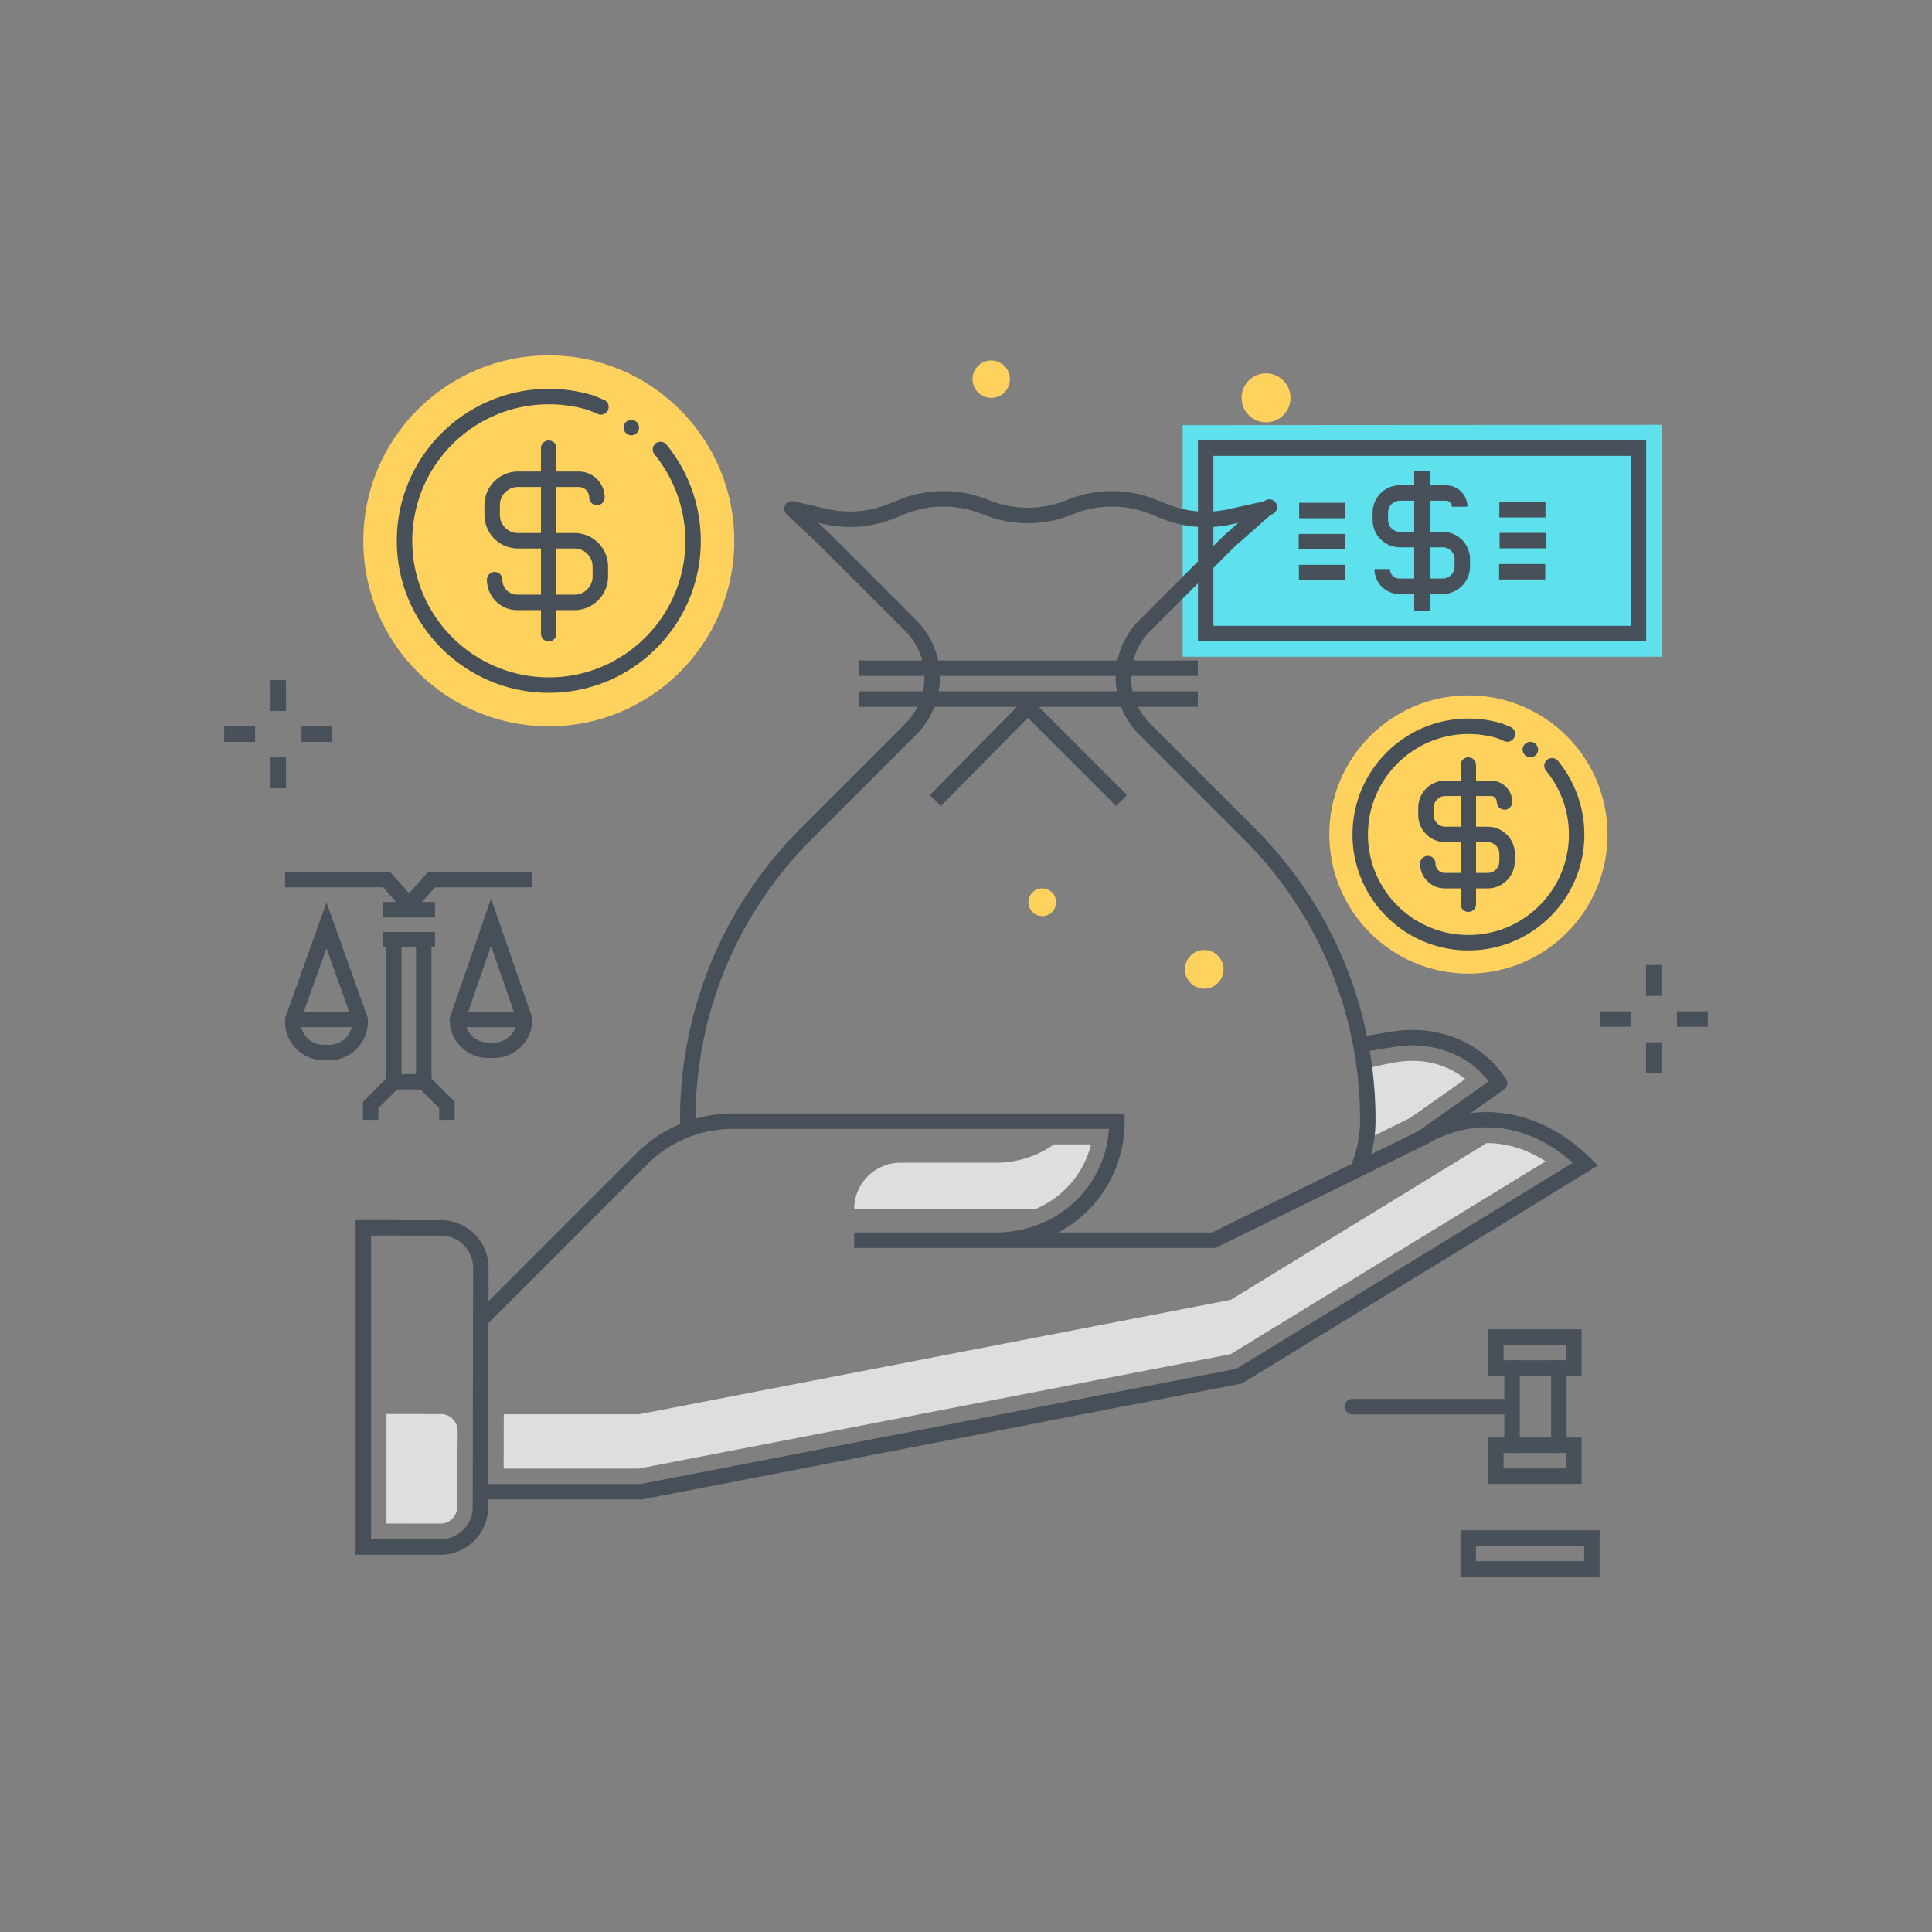 <?xml version="1.0" encoding="utf-8"?><svg xmlns="http://www.w3.org/2000/svg" width="250" height="250" viewBox="0 0 250 250"><rect x="0" y="0" width="250" height="250" fill="#808080" stroke="none"/><g fill="none" fill-rule="evenodd"><path fill="#FFD15D" d="M208.013 107.984c0-9.941-8.058-18-18-18-9.941 0-18 8.059-18 18s8.059 18 18 18c9.942 0 18-8.059 18-18"/><path fill="#475059" d="M190.016 122.983h-.019a14.898 14.898 0 0 1-10.602-4.406 14.898 14.898 0 0 1-4.381-10.611c.01-8.265 6.738-14.983 15-14.983h.017c1.508.002 2.994.227 4.419.667l1.007.417a1 1 0 0 1-.771 1.845l-.917-.384a13.036 13.036 0 0 0-3.74-.545h-.015c-7.161 0-12.992 5.822-13 12.985a12.912 12.912 0 0 0 3.797 9.197 12.915 12.915 0 0 0 9.188 3.818h.017a12.91 12.91 0 0 0 9.179-3.797 12.914 12.914 0 0 0 3.819-9.187 13.017 13.017 0 0 0-2.958-8.273.999.999 0 1 1 1.543-1.271 15.019 15.019 0 0 1 3.415 9.546 14.902 14.902 0 0 1-4.406 10.601 14.901 14.901 0 0 1-10.592 4.381"/><path fill="#475059" d="M192.507 114.957h-5.559c-1.759 0-3.19-1.439-3.19-3.207a1 1 0 1 1 2 0 1.2 1.2 0 0 0 1.19 1.207h5.559c.832 0 1.509-.683 1.509-1.524v-.95a1.51 1.51 0 0 0-1.509-1.508h-5.481a3.51 3.51 0 0 1-3.507-3.508v-.951a3.51 3.51 0 0 1 3.507-3.508h5.892a2.77 2.77 0 0 1 2.767 2.767 1 1 0 0 1-2 0 .768.768 0 0 0-.767-.767h-5.892c-.831 0-1.507.676-1.507 1.508v.951c0 .832.676 1.508 1.507 1.508h5.481a3.513 3.513 0 0 1 3.509 3.508v.95c0 1.943-1.575 3.524-3.509 3.524"/><path fill="#475059" d="M190 118a1 1 0 0 1-1-1V99a1 1 0 1 1 2 0v18a1 1 0 0 1-1 1m8.023-20.007c-.13 0-.26-.03-.38-.08a.988.988 0 0 1-.32-.21c-.19-.19-.3-.45-.3-.71 0-.26.11-.52.3-.71.09-.09.2-.16.32-.21a.956.956 0 0 1 .77 0 .7.7 0 0 1 .17.09c.05.03.1.08.15.12.05.05.09.1.12.15.04.06.07.12.1.18l.06.18c.01.07.02.13.02.2 0 .06-.01.13-.02.2l-.06.18c-.03.06-.06.12-.1.18-.03.05-.07.1-.12.15l-.15.12a.7.7 0 0 1-.17.09c-.07.03-.13.05-.19.06-.07.01-.13.02-.2.02"/><path fill="#5FE0ED" d="M153.031 84.982V55.014l62-.039v30.007h-62"/><path fill="#48515A" d="M186.684 76.861h-5.615a3.225 3.225 0 0 1-3.213-3.229h2c0 .678.544 1.229 1.213 1.229h5.615c.845 0 1.534-.694 1.534-1.549v-.959c0-.846-.689-1.534-1.534-1.534h-5.537a3.537 3.537 0 0 1-3.533-3.534v-.961a3.537 3.537 0 0 1 3.533-3.533h5.952a2.788 2.788 0 0 1 2.785 2.785h-2a.786.786 0 0 0-.785-.785h-5.952c-.845 0-1.533.688-1.533 1.533v.961c0 .846.688 1.534 1.533 1.534h5.537a3.538 3.538 0 0 1 3.534 3.534v.959a3.545 3.545 0 0 1-3.534 3.549"/><path fill="#48515A" d="M183 79h2V61h-2zM194.045 70.952h5.969v-2h-5.969zM193.982 74.984h5.969v-2h-5.969zM194.014 66.958h5.968v-2h-5.968zM168.049 71.09h5.969v-2h-5.969zM168.111 67.059h5.969v-2h-5.969zM168.08 75.085h5.969v-2h-5.969z"/><path fill="#48515A" d="M157.014 80.983h54v-22h-54v22zm-2 2h58v-26h-58v26z"/><path fill="#DEDEDD" d="M180.8 137.431c3.014-.492 6.022.161 8.252 1.789.183.134.362.273.534.417l-7.064 4.999-5.266 2.587s-.019-2.375-.243-4.976c-.128-1.497-.657-3.821-.437-3.883a38.833 38.833 0 0 1 4.224-.933M59.166 194.992v.002a2.165 2.165 0 0 1-2.162 2.16h-.002l-6.989-.008v-14.174l7.049.007a2.144 2.144 0 0 1 1.523.64c.411.411.637.952.636 1.522l-.055 9.851"/><path fill="#475059" d="M83.052 194.033h-20.83v-2H82.86l77.127-14.909 43.53-26.661c-5.714-5.107-12.718-6.011-18.954-2.375l-27.257 13.391h-46.779v-2h18.316c7.894 0 14.149-5.807 14.657-13.397H94.863a15.675 15.675 0 0 0-11.158 4.622L62.929 171.48l-1.414-1.414 20.776-20.776a17.66 17.66 0 0 1 12.572-5.208h50.67v1c0 6.284-3.424 11.637-8.58 14.397h19.888l26.778-13.153c7.236-4.223 15.784-2.856 22.24 3.6l.898.898-46.033 28.194-.179.034-77.493 14.981"/><path fill="#475059" d="M184.061 148.223a1 1 0 0 1-.58-1.816l9.165-6.485a12.355 12.355 0 0 0-2.415-2.317c-2.659-1.942-6.214-2.725-9.752-2.148l-3.304.539a1.001 1.001 0 0 1-.322-1.975l3.303-.539c4.06-.658 8.167.251 11.255 2.508a14.278 14.278 0 0 1 3.471 3.608 1 1 0 0 1-.254 1.371l-9.99 7.071a1 1 0 0 1-.577.183M48.013 199.18l8.987.009c1.066-.02 2.149-.432 2.94-1.221a4.132 4.132 0 0 0 1.226-2.936v-.001l.056-30.978a4.167 4.167 0 0 0-4.158-4.164l-9.051-.009v39.3zm8.991 2.009h-.006l-10.985-.011v-43.3l11.053.011a6.17 6.17 0 0 1 6.156 6.167l-.056 30.979a6.117 6.117 0 0 1-1.814 4.349 6.113 6.113 0 0 1-4.348 1.805z"/><path fill="#DEDEDD" d="M110.528 156.455h23.442c3.588-1.51 6.27-4.571 7.204-8.373h-4.792c-2.096 1.492-4.691 2.373-7.539 2.373h-12.315a6 6 0 0 0-6 6m81.853-8.542l-33.129 20.291-76.583 14.804H65.188l-.013 7.025h17.494l76.583-14.805 40.741-24.952c-2.419-1.572-5.013-2.363-7.612-2.363"/><path fill="#475059" d="M176.587 151.746l-1.834-.799a14.883 14.883 0 0 0 1.24-5.981c0-13.758-5.357-26.692-15.084-36.42l-13.47-13.47a10.431 10.431 0 0 1-3.071-7.424 10.44 10.44 0 0 1 3.077-7.428l10.966-10.966 1.818-1.601-.828.183a15.371 15.371 0 0 1-9.168-.773l-1.274-.519a13.358 13.358 0 0 0-10.141 0 15.368 15.368 0 0 1-11.65 0 13.36 13.36 0 0 0-10.142 0l-1.217.496a15.36 15.36 0 0 1-9.283.748l-.651-.149 1.365 1.28 11.301 11.301a10.44 10.44 0 0 1 3.077 7.428 10.44 10.44 0 0 1-3.077 7.429l-13.461 13.462c-9.728 9.728-15.087 22.664-15.087 36.423 0 .627.039 1.259.116 1.875l-1.984.249a17.072 17.072 0 0 1-.132-2.124c0-14.293 5.567-27.731 15.673-37.837l13.461-13.462a8.454 8.454 0 0 0 2.491-6.015 8.453 8.453 0 0 0-2.491-6.014L105.849 70.36l-4.04-3.791a1 1 0 0 1 .908-1.704l4.257.978c2.712.623 5.505.397 8.081-.652l1.217-.496a15.363 15.363 0 0 1 11.65 0 13.37 13.37 0 0 0 10.142 0 15.358 15.358 0 0 1 11.65 0l1.273.519a13.386 13.386 0 0 0 7.981.674l4.621-1.024a1 1 0 1 1 .878 1.726l-4.688 4.126-10.92 10.922a8.453 8.453 0 0 0-2.491 6.014c0 2.272.883 4.407 2.486 6.01l13.469 13.47c10.105 10.105 15.67 23.542 15.67 37.834 0 2.356-.473 4.637-1.406 6.78"/><path fill="#FFF" d="M111.124 86.465h43.875"/><path fill="#475059" d="M111.124 87.465h43.875v-2h-43.875z"/><path fill="#FFF" d="M111.124 90.463h43.875"/><path fill="#475059" d="M111.124 91.463h43.875v-2h-43.875z"/><path fill="#475059" d="M144.417 104.294l-11.413-11.413-11.26 11.409-1.424-1.406 12.674-12.841 12.837 12.837-1.414 1.414"/><path fill="#FFD15D" d="M95.013 69.984c0-13.255-10.745-24-24-24-13.254 0-24 10.745-24 24 0 13.254 10.746 24 24 24 13.255 0 24-10.746 24-24"/><path fill="#475059" d="M71.016 89.65h-.024c-10.845-.013-19.657-8.846-19.644-19.69.012-10.836 8.833-19.643 19.666-19.643h.023c1.975.001 3.924.296 5.793.874l1.313.545a.999.999 0 1 1-.772 1.845l-1.223-.513a17.677 17.677 0 0 0-5.113-.751h-.021c-9.733 0-17.655 7.91-17.666 17.645-.012 9.742 7.904 17.676 17.646 17.688h.021a17.55 17.55 0 0 0 12.477-5.16 17.549 17.549 0 0 0 5.189-12.486 17.683 17.683 0 0 0-4.021-11.242 1.002 1.002 0 0 1 1.545-1.272 19.695 19.695 0 0 1 4.476 12.516 19.536 19.536 0 0 1-5.777 13.899 19.534 19.534 0 0 1-13.888 5.745"/><path fill="#475059" d="M74.338 78.948h-7.411c-2.162 0-3.921-1.769-3.921-3.943a1 1 0 1 1 2 0c0 1.071.862 1.943 1.921 1.943h7.411a2.358 2.358 0 0 0 2.345-2.365v-1.267a2.347 2.347 0 0 0-2.345-2.344H67.03a4.348 4.348 0 0 1-4.343-4.344V65.36a4.349 4.349 0 0 1 4.343-4.345h7.856a3.36 3.36 0 0 1 3.356 3.357 1 1 0 0 1-2 0c0-.748-.608-1.357-1.356-1.357H67.03a2.347 2.347 0 0 0-2.344 2.345v1.268a2.347 2.347 0 0 0 2.344 2.344h7.308a4.35 4.35 0 0 1 4.345 4.344v1.267c0 2.407-1.949 4.365-4.345 4.365"/><path fill="#475059" d="M71 83a1 1 0 0 1-1-1V58a1 1 0 0 1 2 0v24a1 1 0 0 1-1 1m10.703-26.667c-.07 0-.141-.01-.2-.02-.06-.02-.13-.04-.191-.06-.059-.03-.119-.06-.169-.09a.639.639 0 0 1-.15-.13.995.995 0 0 1-.3-.7 1 1 0 0 1 .3-.71c.37-.37 1.04-.37 1.41 0 .19.19.29.44.29.71 0 .26-.1.52-.29.7-.04.05-.1.09-.15.13-.05.03-.11.06-.17.09-.06.02-.13.04-.19.06-.06.01-.13.02-.19.02"/><path fill="#FFD15D" d="M166.993 51.483a3.167 3.167 0 1 1-6.334 0 3.167 3.167 0 0 1 6.334 0m-36.309-2.417a2.417 2.417 0 1 1-4.834 0 2.417 2.417 0 0 1 4.834 0m22.643 76.417a2.5 2.5 0 1 1 4.999 0 2.5 2.5 0 0 1-4.999 0m-16.667-8.734a1.791 1.791 0 1 1-3.582 0 1.791 1.791 0 0 1 3.582 0"/><path fill="#48515A" d="M35.008 92.006h2v-4h-2zM35.008 102.006h2v-4h-2zM39.008 96.006h4v-2h-4zM29.008 96.006h4v-2h-4zM212.992 128.866h2v-4h-2zM212.992 138.866h2v-4h-2zM216.992 132.866h4v-2h-4zM206.992 132.866h4v-2h-4z"/><path fill="#475059" d="M38.894 132.09v.116c0 .8.312 1.552.878 2.117a2.974 2.974 0 0 0 2.112.874h.006l.728-.002a2.995 2.995 0 0 0 2.986-2.99v-.115l-3.355-9.375-3.355 9.375zm2.991 5.107a4.958 4.958 0 0 1-3.526-1.459 4.958 4.958 0 0 1-1.465-3.532v-.464l5.355-14.963 5.355 14.963v.463a4.998 4.998 0 0 1-4.981 4.99l-.729.002h-.009z"/><path fill="#475059" d="M37.9 132.916h8.704v-2H37.9zM52.936 118.609l-3.367-3.792H36.894v-2h13.575l2.467 2.779 2.467-2.779h13.491v2H56.302l-3.366 3.792M48.96 144.915h-2v-2.348l3.002-3.003v-17.973h2v18.801l-3.002 3.003v1.52M58.832 144.915h-2v-1.524l-2.999-2.999v-18.801h2.001v17.973l2.998 2.999v2.352"/><path fill="#475059" d="M49.507 118.72h6.782v-2h-6.782zM60.188 132.072c.038.741.345 1.433.874 1.961a2.975 2.975 0 0 0 2.113.874h.005l.729-.001a2.995 2.995 0 0 0 2.981-2.834l-3.35-9.683-3.352 9.683zm2.986 4.835a4.959 4.959 0 0 1-3.525-1.459 4.957 4.957 0 0 1-1.464-3.531v-.168l5.355-15.476 5.354 15.475v.168a4.998 4.998 0 0 1-4.981 4.99l-.729.001h-.01z"/><path fill="#475059" d="M59.191 132.916h8.703v-2h-8.703zM49.507 122.591h6.782v-2h-6.782zM50.962 140.978h3.871v-2h-3.871z"/><path fill="#48515A" d="M190.99 202.016h14v-2h-14v2zm-2 2h18v-6h-18v6zm5.573-14h8.097v-2h-1.945v-12h1.945v-2h-8.097v2h2.097v12h-2.097v2zm10.097 2h-12.097v-6h2.097v-8h-2.097v-6h12.097v6h-1.945v8h1.945v6z"/><path fill="#48515A" d="M201.715 178.016h-6.055a1 1 0 1 1 0-2h6.055a1 1 0 1 1 0 2m0 10h-6.055a1 1 0 1 1 0-2h6.055a1 1 0 1 1 0 2m-6.724-4.999h-20a1 1 0 1 1 0-2h20a1 1 0 1 1 0 2"/></g></svg>